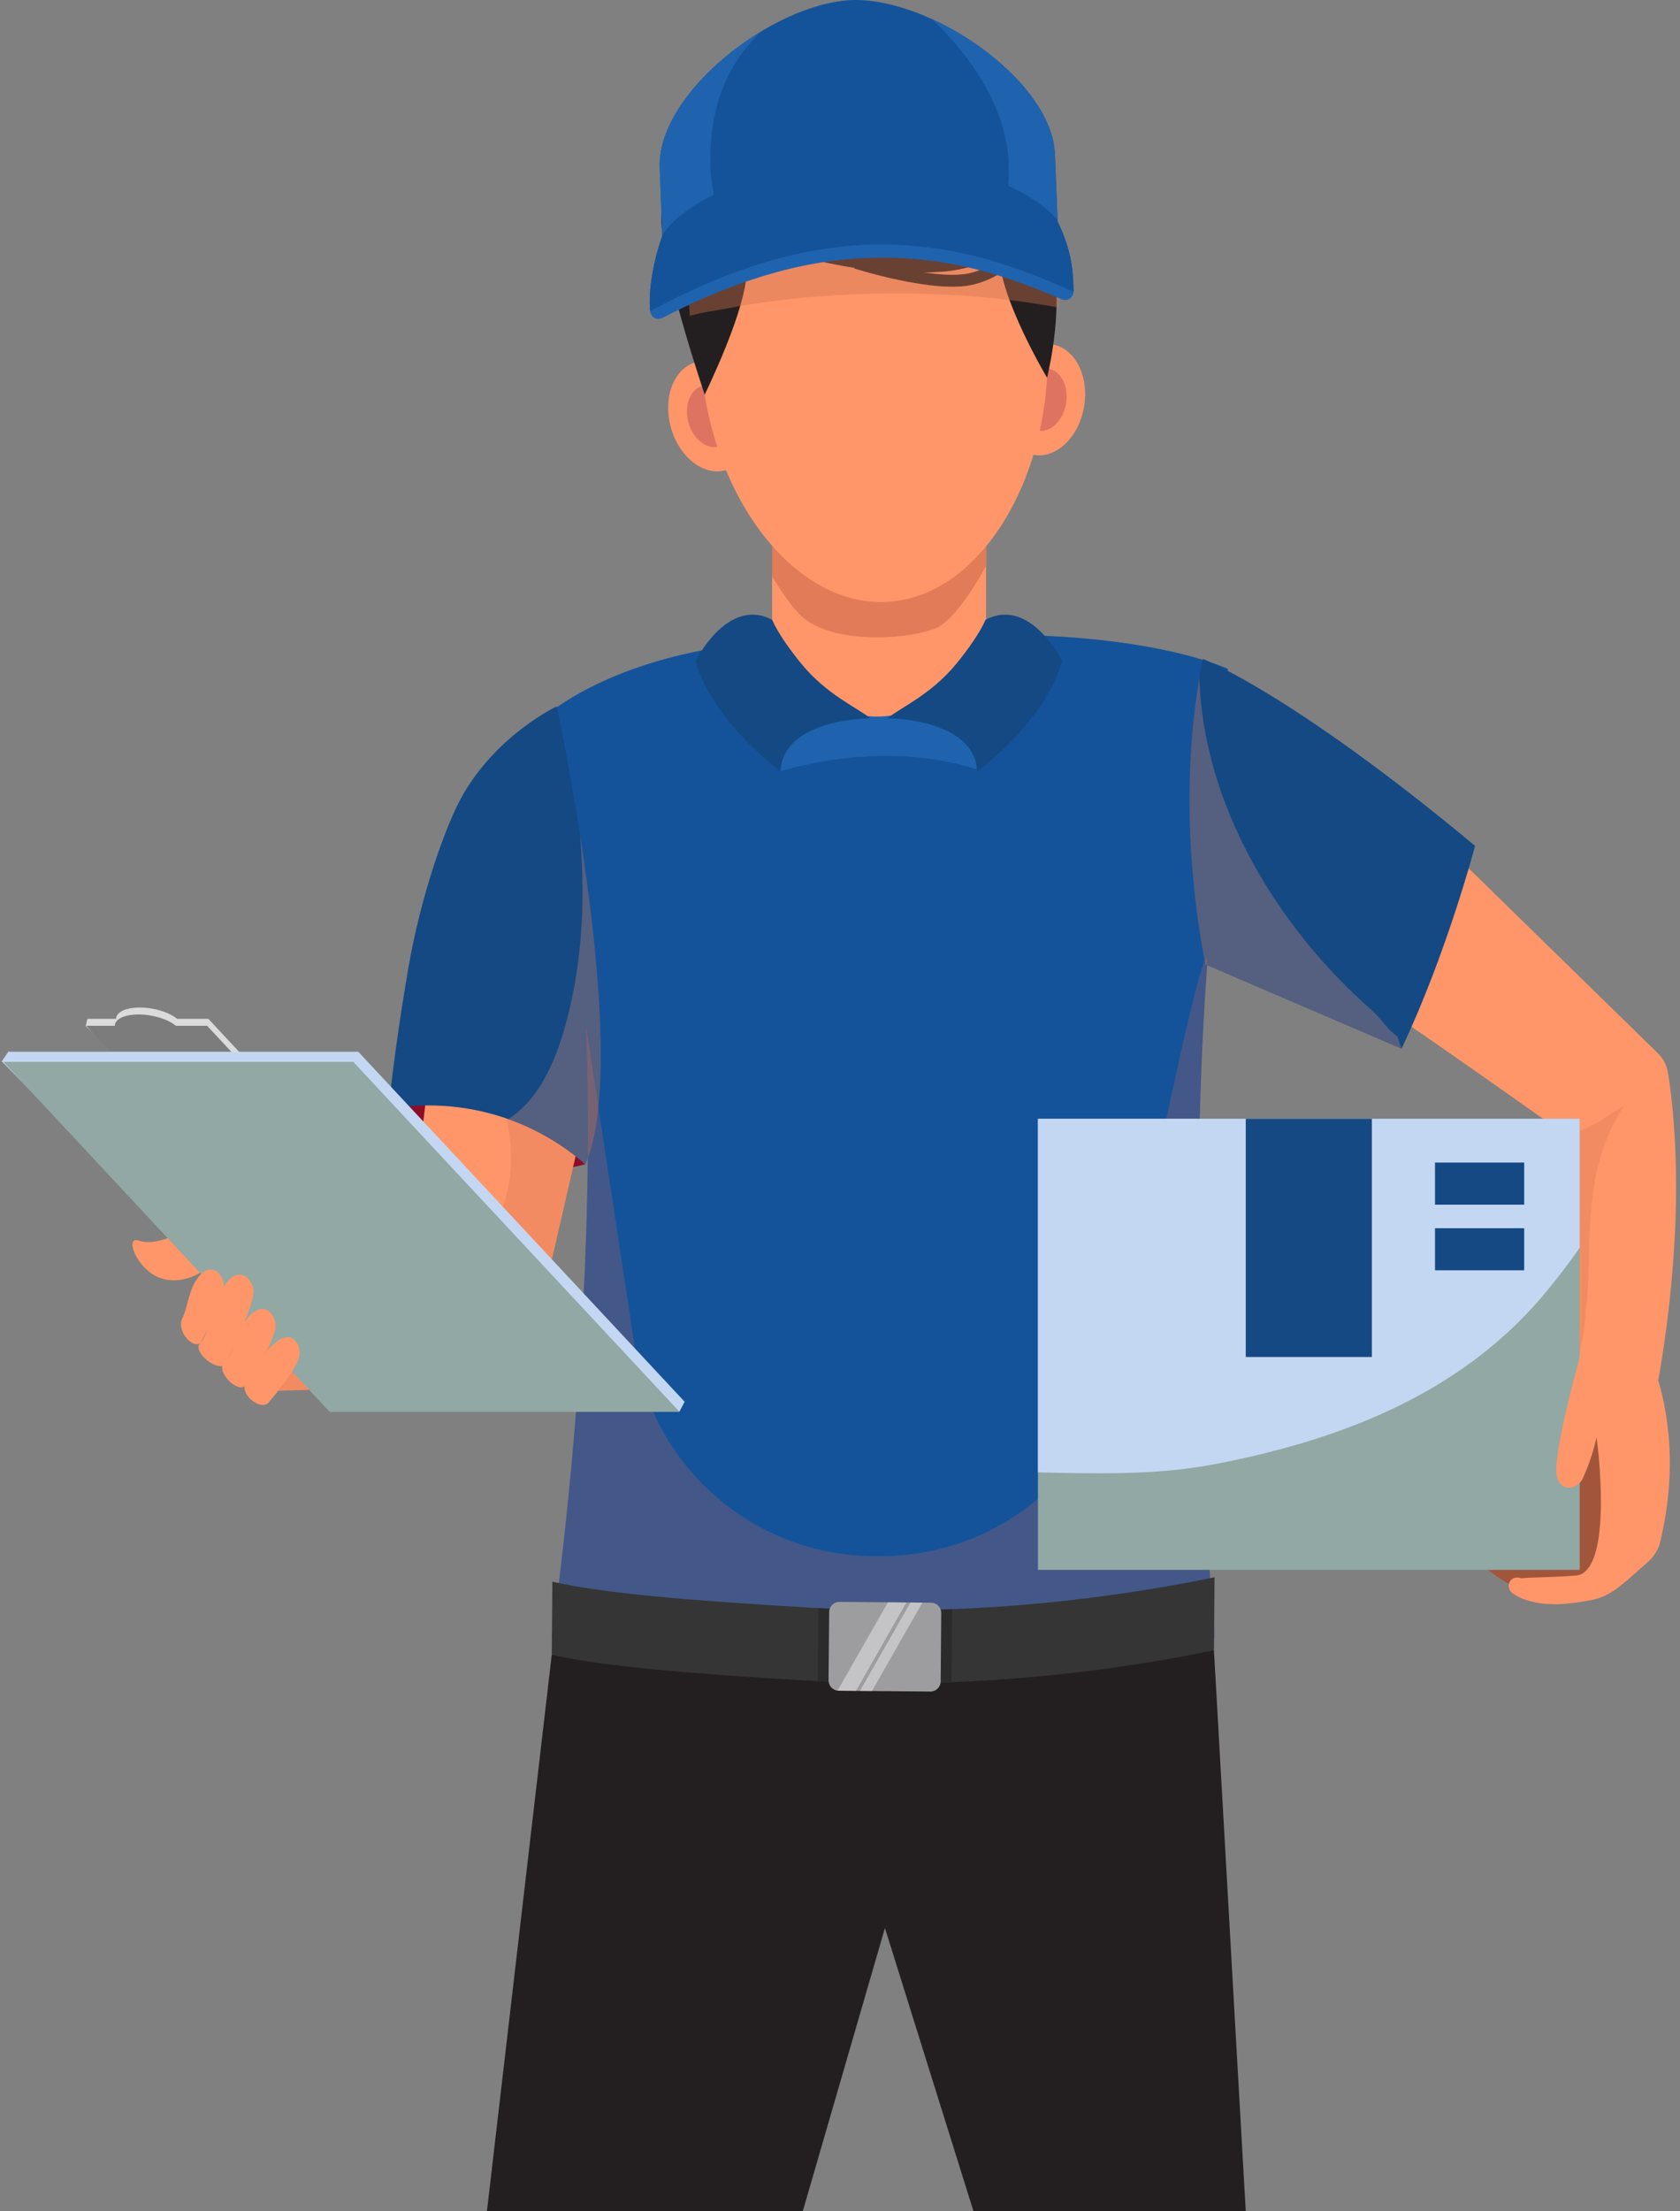 <svg width="380" height="500" viewBox="0 0 380 500" fill="none" xmlns="http://www.w3.org/2000/svg">
<rect x="0" y="0" width="380" height="500" fill="#808080" stroke="none"/>
<path d="M132.397 263.251C132.397 263.251 115.663 244.989 87.877 250.686C87.877 250.686 103.855 270.675 132.397 263.251Z" fill="#8D0D29"/>
<path d="M277.78 151.265C277.78 151.265 252.949 139.286 196.464 145.183C145.334 141.485 123.273 162.017 123.273 162.017C144.206 240.034 124.787 370.181 124.787 370.181L195.579 373.137V373.237L196.764 373.18L197.864 373.237V373.137L274.724 370.181C274.724 370.181 267.77 291.322 272.996 218.902C274.753 194.429 272.482 170.984 277.78 151.265Z" fill="#14539A"/>
<path d="M328.839 193.058L374.744 237.906C376.058 239.077 376.943 240.662 377.243 242.404C378.599 250.429 381.655 275.773 374.815 313.667L354.654 313.867L353.883 256.397C353.883 256.397 321.914 233.709 310.877 226.484L328.839 193.058Z" fill="#FF9669"/>
<g style="mix-blend-mode:multiply" opacity="0.4">
<path d="M353.897 256.74L355.354 310.198C356.996 309.098 358.495 301.716 358.709 296.077C360.494 283.155 357.139 265.107 367.419 249.972C362.065 253.042 361.137 254.755 353.897 256.74Z" fill="#E17B58"/>
</g>
<path d="M272.068 148.995C272.068 148.995 292.101 156.677 333.651 191.259C333.651 191.259 327.24 215.575 317.016 237.121L272.639 218.06C270.969 209.421 265.786 180.379 272.068 148.995Z" fill="#144983"/>
<g style="mix-blend-mode:multiply" opacity="0.5">
<path d="M310.206 228.354C289.045 209.778 272.083 181.978 271.297 153.207C266.257 182.949 271.04 209.806 272.64 218.059L317.017 237.121C316.66 236.207 316.374 235.293 316.117 234.379C313.233 232.295 312.876 230.71 310.206 228.354Z" fill="#96757B"/>
</g>
<path d="M375.101 311.968C375.101 311.968 375.386 353.775 366.248 358.773C359.223 362.613 345.416 363.056 335.721 354.204L358.552 307.97L375.101 311.968Z" fill="#A1563C"/>
<path d="M39.959 279.086C39.959 279.086 34.89 281.756 31.449 280.528C28.023 279.3 30.907 287.024 36.147 288.923C41.373 290.837 46.542 287.338 46.913 286.31C47.27 285.297 43.772 278.857 39.959 279.086Z" fill="#FF9669"/>
<path d="M125.929 176.867L134.311 243.461L119.875 306.314C118.961 310.284 115.435 313.125 111.351 313.139L56.294 314.624L50.968 290.265L92.061 284.568L103.484 188.661L125.929 176.867Z" fill="#FF9669"/>
<g style="mix-blend-mode:multiply" opacity="0.4">
<path d="M125.929 176.867L103.484 188.661L100.457 214.076C102.798 218.231 104.783 222.572 106.653 226.998C109.509 233.752 111.865 240.734 113.521 247.873C115.021 254.341 116.306 260.809 115.135 267.434C113.35 277.543 107.51 287.424 99.114 293.378C86.107 302.63 69.116 302.873 53.381 301.345L56.294 314.624L111.351 313.139C115.435 313.125 118.961 310.284 119.875 306.314L134.311 243.461L125.929 176.867Z" fill="#E17B58"/>
</g>
<path d="M125.929 159.732C125.929 159.732 143.063 239.277 132.397 263.251C128.856 260.152 122.602 255.512 113.664 252.599C102.456 248.944 92.803 249.872 87.877 250.686C89.234 238.135 90.904 227.412 92.347 218.959C95.202 202.368 100.928 186.176 104.812 179.522C112.807 165.829 125.929 159.732 125.929 159.732Z" fill="#144983"/>
<g style="mix-blend-mode:multiply" opacity="0.5">
<path d="M131.169 188.546C132.212 200.626 131.955 212.834 129.57 224.713C127.5 234.994 123.745 247.473 114.949 253.056C123.188 255.983 129.028 260.309 132.397 263.251C138.851 248.73 135.125 213.819 131.169 188.546Z" fill="#96757B"/>
</g>
<g style="mix-blend-mode:multiply" opacity="0.2">
<path d="M272.996 218.902C273.982 205.095 261.974 258.139 253.407 306.486C248.695 333.1 225.35 352.333 198.321 351.862C197.892 351.862 197.459 351.857 197.021 351.848C169.75 351.377 146.947 330.973 143.463 303.915L132.526 231.753C135.267 299.96 124.787 370.181 124.787 370.181L195.579 373.137V373.237L196.764 373.18L197.864 373.237V373.137L274.724 370.181C274.724 370.181 267.771 291.322 272.996 218.902Z" fill="#FF6D41"/>
</g>
<path d="M47.127 230.367H40.059C38.289 228.897 34.891 227.812 31.635 227.812C28.365 227.812 26.266 228.897 26.252 230.367H19.77L19.384 232.038L31.307 242.761H58.678L47.127 230.367Z" fill="#DBDBDB"/>
<path d="M46.841 231.938H39.773C38.003 230.467 34.605 229.382 31.349 229.382C28.079 229.382 25.98 230.467 25.966 231.938H19.484L31.021 244.317H58.392L46.841 231.938Z" fill="#7C7C7C"/>
<path d="M154.857 316.951L153.672 319.193L75.712 316.951L0.408 239.991L1.879 237.806H81.038L154.857 316.951Z" fill="#C4D7F2"/>
<path d="M153.715 319.236H74.57L0.737 240.091H79.896L153.715 319.236Z" fill="#91A8A4"/>
<path d="M357.31 354.961H234.773V252.97H357.31V354.961Z" fill="#91A8A4"/>
<path d="M274.881 331.044C302.781 325.676 329.695 315.481 348.629 293.392C351.713 289.78 354.597 286.025 357.31 282.141V252.97H234.773V332.929C248.18 333.186 261.502 333.614 274.881 331.044Z" fill="#C4D7F2"/>
<path d="M374.815 311.197C374.815 311.197 360.737 304.344 360.551 304.915C360.509 305.057 359.209 300.046 359.209 301.688C357.467 301.131 357.267 307.114 357.267 307.114C357.267 307.114 350.799 330.13 352.227 334.128C353.655 338.126 357.267 335.942 357.981 334.371C358.295 333.657 360.123 329.659 361.122 324.99C361.979 330.987 364.249 355.16 356.639 356.231C355.497 356.317 354.355 356.402 353.198 356.46C351.627 356.545 350.042 356.588 348.443 356.645L346.045 356.731L344.859 356.802C344.859 356.802 344.345 356.845 344.188 356.874C344.16 356.859 343.988 356.816 343.489 356.717C342.461 356.517 341.475 357.202 341.276 358.23C341.176 358.63 341.276 359.287 341.59 359.715C342.004 360.229 341.918 360.058 342.004 360.158C342.118 360.262 342.242 360.353 342.375 360.429L342.689 360.615L343.117 360.872C343.374 361.014 343.617 361.129 343.846 361.243C344.317 361.471 344.788 361.614 345.259 361.785C349.943 363.342 355.011 362.713 359.766 361.828C363.264 361.171 365.749 359.358 368.347 357.059L372.759 353.161C374.173 351.919 375.172 350.248 375.586 348.407C376.986 342.338 379.899 327.746 374.815 311.197Z" fill="#FF9669"/>
<path d="M310.306 306.828H281.777V252.97H310.306V306.828Z" fill="#144983"/>
<path d="M344.759 272.389H324.584V262.865H344.759V272.389Z" fill="#144983"/>
<path d="M223.036 120.724V166.186C223.036 166.186 204.703 162.003 198.478 162.017C192.424 162.031 174.647 166.186 174.647 166.186V120.724H223.036Z" fill="#FF9669"/>
<path d="M344.759 287.224H324.584V277.714H344.759V287.224Z" fill="#144983"/>
<path d="M176.546 174.396C176.546 174.396 199.092 166.929 220.78 173.911C220.78 173.911 228.205 163.216 209.515 159.79C209.515 159.79 198.806 164.073 192.252 160.789C192.252 160.789 174.262 157.933 176.261 173.911" fill="#1F63AF"/>
<path d="M196.864 162.402C196.864 162.402 177.117 162.402 176.546 174.396C176.546 174.396 161.325 163.445 157.327 149.466C157.327 149.466 164.566 134.817 174.647 140.142C175.903 142.984 178.388 146.582 181.301 150.137C186.969 157.019 193.58 159.832 196.864 162.402Z" fill="#144983"/>
<path d="M124.801 374.15L110.137 500H181.572L200.162 435.947L220.195 500H281.777L274.581 373.137L124.801 374.15Z" fill="#231F20"/>
<path d="M200.719 162.402C200.719 162.402 220.452 162.402 221.023 174.396C221.023 174.396 236.244 163.445 240.242 149.466C240.242 149.466 233.017 134.817 222.922 140.142C221.666 142.984 219.181 146.582 216.268 150.137C210.6 157.019 203.989 159.832 200.719 162.402Z" fill="#144983"/>
<path d="M223.037 120.724V127.935C219.082 135.274 214.627 140.971 211.357 142.185C204.389 144.769 187.098 145.754 180.53 138.601C178.817 136.73 176.761 133.76 174.647 130.391V120.724H223.037Z" fill="#E17B58"/>
<path d="M169.821 91.639C171.663 98.393 169.107 104.961 164.11 106.332C159.112 107.688 153.558 103.333 151.73 96.579C149.888 89.826 152.444 83.258 157.442 81.887C162.439 80.531 167.979 84.9 169.821 91.639Z" fill="#FF9669"/>
<path d="M226.706 88.812C225.55 95.708 228.748 102.005 233.845 102.862C238.957 103.733 244.04 98.835 245.211 91.939C246.367 85.043 243.169 78.746 238.057 77.889C232.96 77.032 227.877 81.915 226.706 88.812Z" fill="#FF9669"/>
<path d="M230.775 89.497C230.119 93.367 231.918 96.894 234.773 97.379C237.643 97.865 240.485 95.123 241.141 91.254C241.798 87.384 239.999 83.858 237.144 83.372C234.274 82.901 231.432 85.642 230.775 89.497Z" fill="#DF7361"/>
<path d="M165.837 92.725C166.88 96.508 165.438 100.192 162.639 100.963C159.84 101.72 156.728 99.278 155.7 95.495C154.672 91.711 156.099 88.027 158.898 87.27C161.711 86.499 164.809 88.941 165.837 92.725Z" fill="#DF7361"/>
<path d="M236.872 77.132C238.357 106.889 222.18 135.031 200.548 136.102C178.916 137.173 160.026 110.772 158.541 81.016C157.07 51.274 170.206 46.263 191.838 45.192C213.47 44.107 235.401 47.376 236.872 77.132Z" fill="#FF9669"/>
<path d="M159.412 89.269C159.412 89.269 148.518 57.328 149.66 47.819C150.802 38.31 161.34 38.538 163.196 39.081C165.052 39.638 168.55 51.603 168.893 60.612C169.221 69.636 159.055 89.726 159.412 89.269Z" fill="#231F20"/>
<path d="M163.196 39.081C163.196 39.081 166.537 21.29 191.11 22.646C215.683 24.017 228.091 36.368 233.788 35.668C239.485 34.954 236.815 59.87 212.813 61.455C188.811 63.039 175.718 54.201 168.679 57.714C161.64 61.226 158.998 42.45 163.196 39.081Z" fill="#231F20"/>
<path d="M235.488 49.204C235.488 49.204 242.384 61.183 236.844 85.428C236.844 85.428 226.007 67.237 226.021 57.614C226.05 48.004 235.488 49.204 235.488 49.204Z" fill="#231F20"/>
<path d="M193.652 59.427C193.652 59.427 211.785 65.181 220.053 62.982C228.334 60.783 229.862 55.686 229.862 55.686" stroke="#231F20" stroke-width="2.69" stroke-miterlimit="10"/>
<g style="mix-blend-mode:multiply" opacity="0.4">
<path d="M164.709 69.693C170.992 68.494 177.36 67.666 183.742 67.137C195.665 66.152 207.744 66.095 219.681 66.98C226.349 67.494 233.003 68.337 239.571 69.579C239.713 63.439 239.656 57.457 238.057 52.331C232.232 33.626 217.139 18.691 197.878 18.691C177.931 18.691 161.911 33.426 156.385 53.202C154.943 58.356 155.557 64.967 156.028 71.407C158.969 70.564 162.168 70.179 164.709 69.693Z" fill="#D07250"/>
</g>
<path d="M192.623 0.015C174.733 0.8 148.546 21.09 149.217 37.967C149.489 44.992 149.546 46.462 149.817 53.487C158.213 49.518 173.133 43.721 192.695 42.707C213.841 41.608 230.361 46.605 239.228 49.975L238.628 34.954C237.972 18.077 210.5 -0.599 192.623 0.015Z" fill="#14539A"/>
<path d="M160.783 32.355C161.197 26.015 162.882 19.776 166.251 14.364C167.936 11.652 169.95 9.253 172.191 7.097C159.641 14.664 148.789 27.029 149.217 37.967L149.817 53.487C153.172 51.902 157.599 50.017 162.925 48.261C160.683 43.407 160.454 37.538 160.783 32.355Z" fill="#1F63AF"/>
<path d="M210.771 4.312C214.298 7.611 217.453 11.252 220.109 15.107C224.078 20.833 227.134 27.386 227.948 34.354C228.362 37.967 228.433 42.421 227.163 46.162C232.031 47.419 236.115 48.79 239.228 49.975L238.628 34.954C238.171 23.26 224.864 10.723 210.771 4.312Z" fill="#1F63AF"/>
<path d="M192.495 0.015C192.533 0.015 192.576 0.015 192.624 0.015C192.662 0.005 192.7 0 192.738 0L192.495 0.015Z" fill="#FF6D41"/>
<path d="M242.826 65.767C242.926 67.209 241.469 68.251 240.156 67.68C228.79 62.797 214.255 57.385 194.965 58.37C176.76 59.299 160.739 66.238 149.774 71.921C148.517 72.563 147.047 71.635 147.104 70.222C147.246 65.795 148.403 60.412 150.045 55.943C155.271 47.962 174.018 39.966 191.938 38.781C211.756 37.481 231.774 43.978 239.142 52.574C241.312 57.185 242.483 60.798 242.826 65.767Z" fill="#1F63AF"/>
<path d="M242.812 65.938C231.075 60.784 215.74 54.358 194.851 55.415C175.161 56.429 158.012 64.453 147.061 70.336C146.59 65.538 147.889 58.556 149.931 52.988C155.157 45.006 173.904 37.01 191.824 35.825C211.642 34.526 231.66 41.022 239.028 49.618C241.627 55.144 242.797 59.227 242.812 65.938Z" fill="#14539A"/>
<path d="M167.722 58.099C163.424 55.101 161.025 49.547 161.168 44.164C155.971 46.848 151.944 49.918 149.931 52.988C147.889 58.556 146.59 65.538 147.061 70.336C153.229 67.023 161.354 63.04 170.777 59.998C169.735 59.427 168.707 58.799 167.722 58.099Z" fill="#14539A"/>
<path d="M239.028 49.618C236.886 47.119 233.659 44.82 229.704 42.821C229.733 43.321 229.79 43.821 229.79 44.321C229.875 49.589 228.519 55.229 224.764 59.056C231.603 61.083 237.571 63.639 242.812 65.938C242.797 59.227 241.626 55.144 239.028 49.618Z" fill="#14539A"/>
<path d="M60.591 317.308C60.591 317.308 67.502 309.384 67.759 306.399C68.016 303.43 65.76 300.902 62.59 303.33C59.406 305.743 57.564 310.098 55.637 312.853C54.123 315.009 58.564 318.879 60.591 317.308Z" fill="#FF9669"/>
<path d="M55.523 313.31C55.523 313.31 62.49 302.901 62.348 299.803C62.219 296.705 59.549 294.406 56.608 297.333C53.666 300.26 52.853 306.357 50.739 308.084C48.626 309.798 53.638 315.195 55.523 313.31Z" fill="#FF9669"/>
<path d="M50.996 308.399C50.996 308.399 57.779 294.806 57.35 291.736C56.922 288.666 54.038 286.638 51.396 289.823C48.755 293.021 47.227 301.745 45.285 303.658C43.343 305.572 49.311 310.455 50.996 308.399Z" fill="#FF9669"/>
<path d="M45.456 303.472C45.456 303.472 50.996 293.192 50.597 290.322C50.197 287.466 47.513 285.582 45.042 288.552C42.587 291.522 42.615 295.305 41.259 298.032C39.759 301.017 43.886 305.386 45.456 303.472Z" fill="#FF9669"/>
<path d="M274.724 356.631L274.581 373.137C262.959 375.578 241.184 379.376 215.212 380.362C210.3 380.547 205.246 380.633 200.091 380.576C194.865 380.533 189.825 380.376 184.97 380.119C184.142 380.081 183.319 380.038 182.5 379.99C156.742 378.491 135.696 376.735 124.801 374.15L124.944 357.63C135.838 360.215 156.885 361.971 182.643 363.47C183.462 363.527 184.285 363.575 185.113 363.613C189.968 363.856 195.008 364.027 200.234 364.07C205.403 364.113 210.457 364.027 215.355 363.841C241.327 362.871 263.101 359.058 274.724 356.631Z" fill="#353535"/>
<path d="M215.355 363.841L215.212 380.361C210.3 380.547 205.245 380.633 200.091 380.575C194.865 380.533 189.825 380.376 184.97 380.119L185.113 363.613C189.968 363.856 195.008 364.027 200.234 364.07C205.403 364.113 210.457 364.027 215.355 363.841Z" fill="#2B2B2B"/>
<path d="M212.899 364.727L212.77 380.176C212.756 381.461 211.714 382.489 210.429 382.475L189.711 382.289C189.616 382.289 189.525 382.284 189.44 382.275C188.283 382.118 187.412 381.132 187.412 379.947L187.555 364.498C187.569 363.213 188.611 362.185 189.897 362.199L210.6 362.385C211.885 362.399 212.913 363.442 212.899 364.727Z" fill="#9D9DA0"/>
<g opacity="0.4">
<path d="M205.017 362.342L193.609 382.332L189.711 382.289C189.616 382.289 189.525 382.284 189.439 382.275L200.848 362.299L205.017 362.342Z" fill="white"/>
<path d="M208.63 362.371L197.221 382.361L194.508 382.332L205.931 362.342L208.63 362.371Z" fill="white"/>
</g>
</svg>
